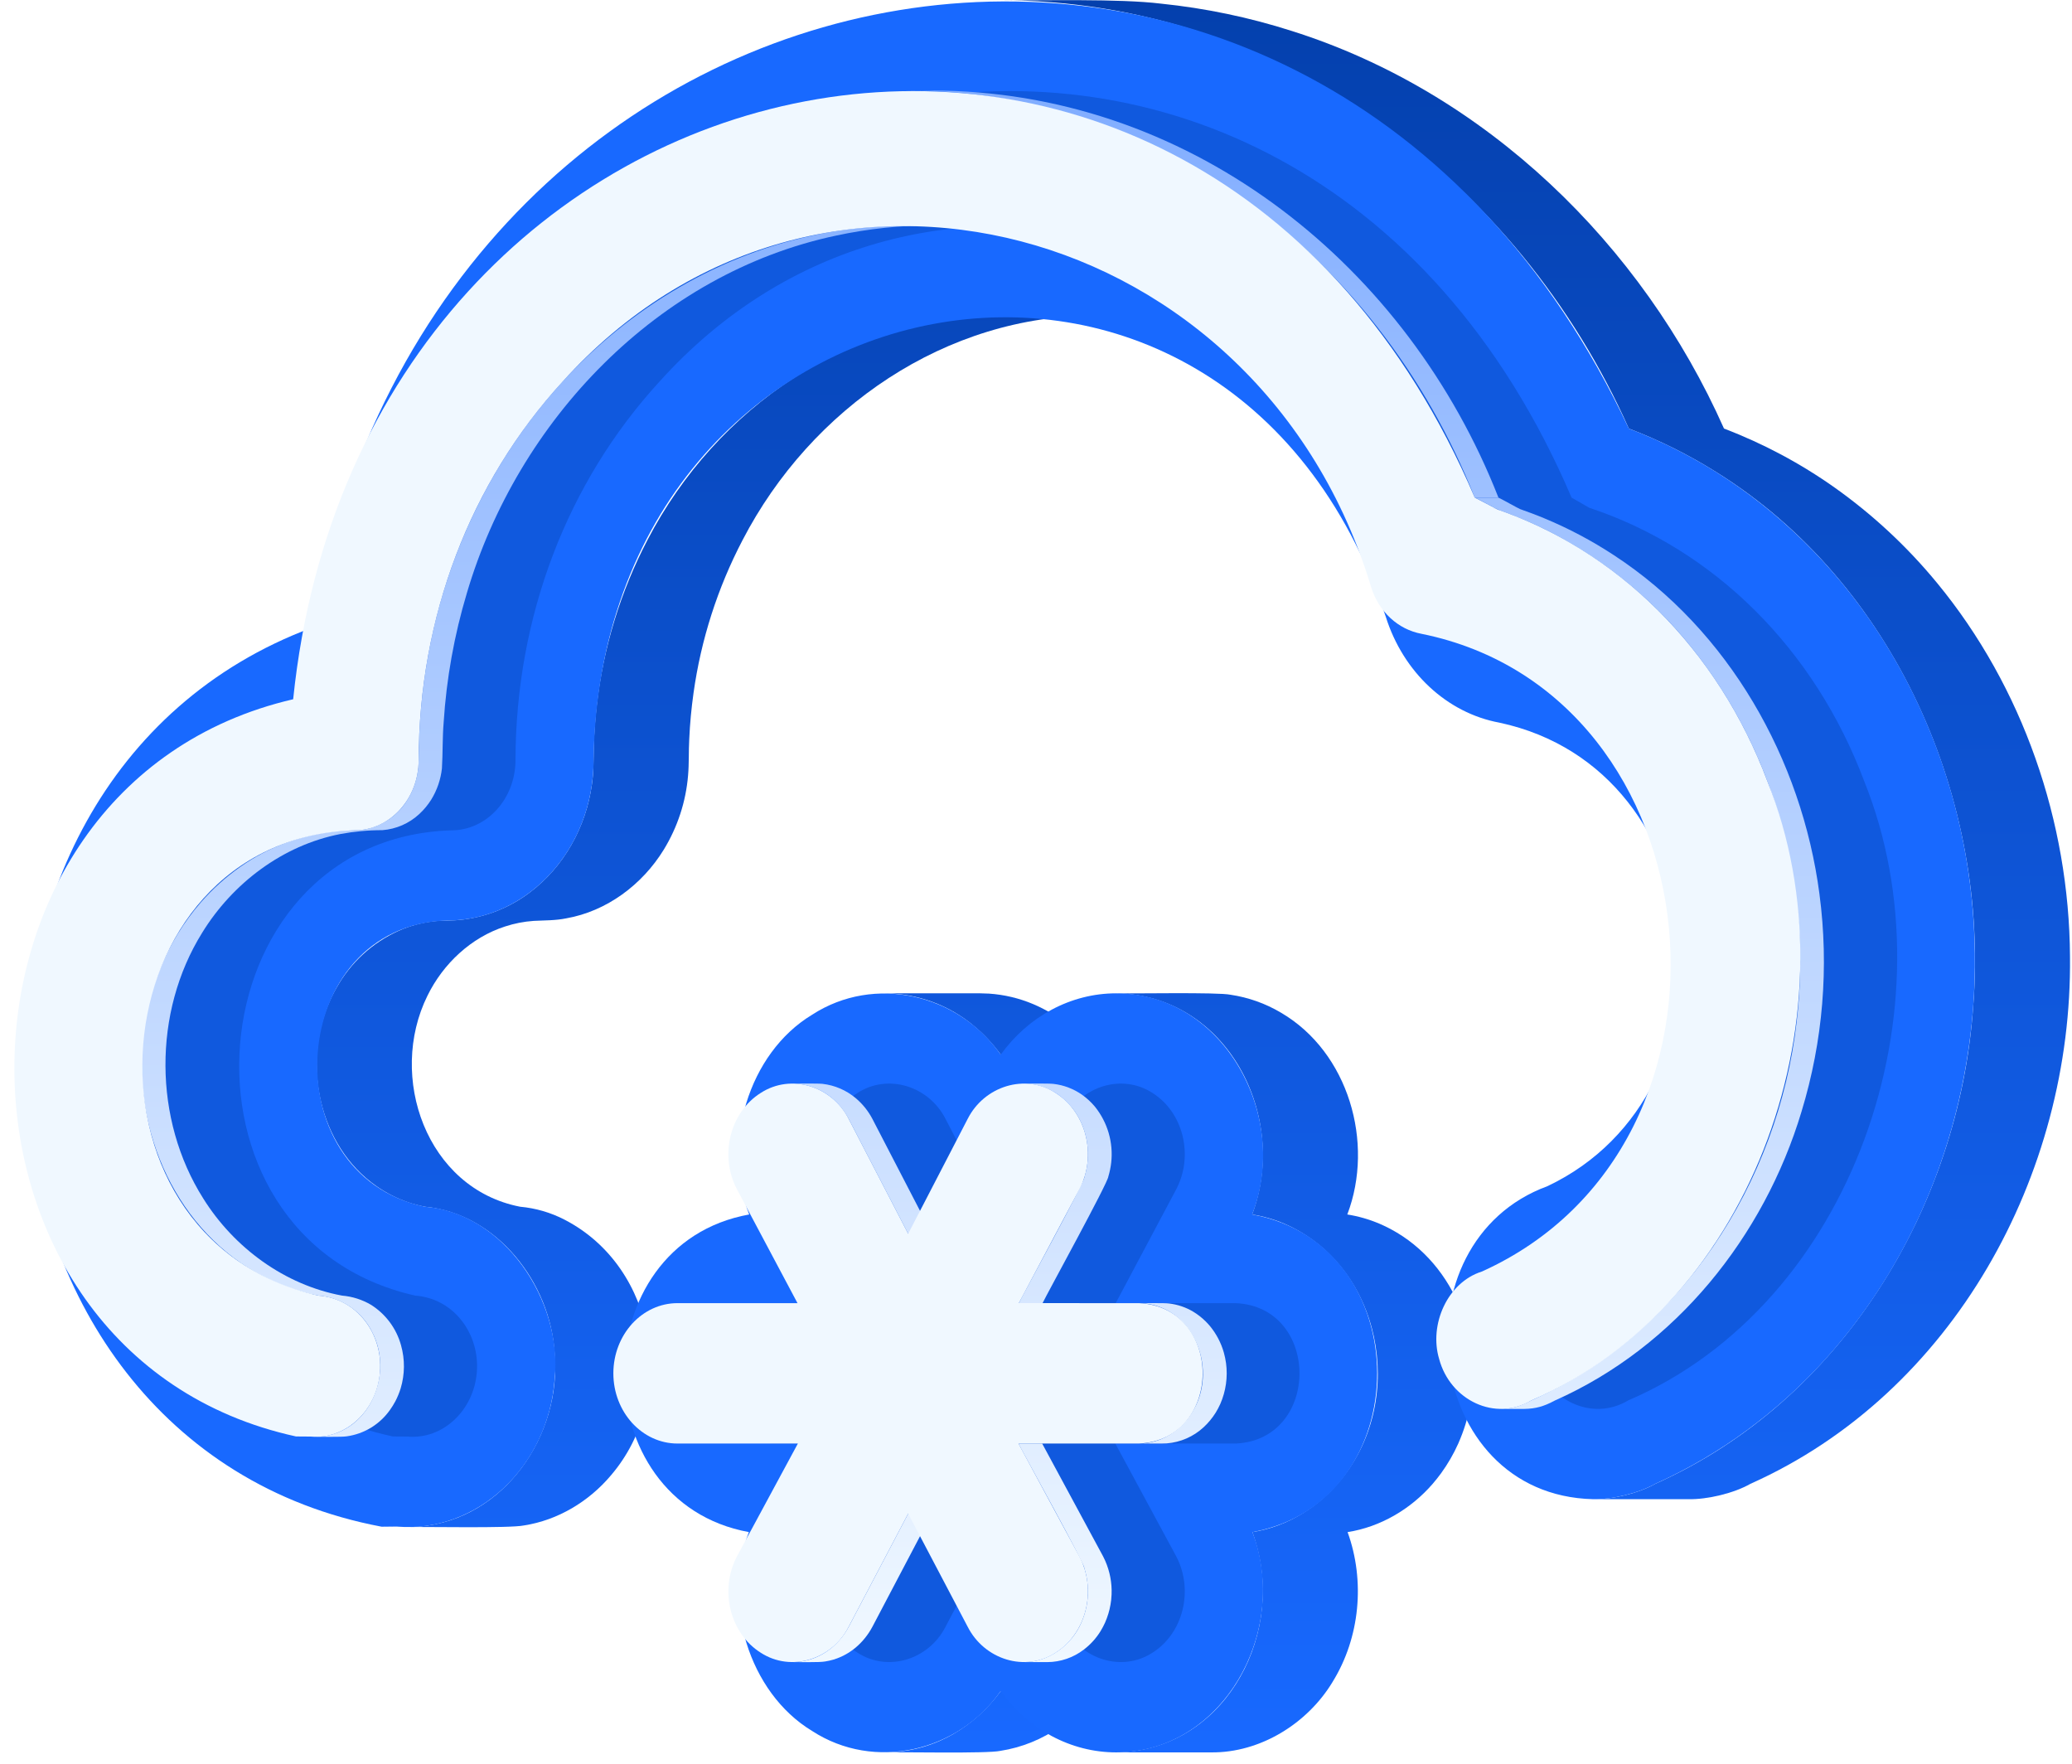 <svg width="94" height="80" viewBox="0 0 94 80" fill="none" xmlns="http://www.w3.org/2000/svg">
<path d="M48.084 78.322C48.713 77.877 49.264 77.331 49.714 76.707H45.397C44.827 77.499 44.096 78.162 43.252 78.651C42.312 79.194 41.246 79.482 40.16 79.486C40.857 79.463 44.784 79.549 45.384 79.417C46.357 79.266 47.281 78.891 48.084 78.322Z" fill="url(#paint0_linear_101_682)"/>
<path d="M49.445 47.484C49.165 47.143 48.854 46.829 48.515 46.546C48.255 46.331 47.98 46.136 47.691 45.961C47.431 45.806 47.161 45.668 46.882 45.549H46.881C46.243 45.278 45.563 45.116 44.871 45.069C44.74 45.061 44.608 45.057 44.477 45.056H40.16C41.642 45.067 43.073 45.596 44.205 46.552C44.655 46.929 45.056 47.36 45.4 47.836H49.717C49.629 47.715 49.539 47.598 49.445 47.484Z" fill="url(#paint1_linear_101_682)"/>
<path d="M45.438 14.31C38.6 14.28 32.501 18.494 29.386 24.468C28.148 26.829 27.362 29.401 27.068 32.051C26.999 32.653 26.957 33.259 26.939 33.866C26.924 34.442 26.938 35.023 26.851 35.594C26.587 37.502 25.586 39.316 24.039 40.477C23.132 41.166 22.055 41.596 20.923 41.72C20.52 41.768 20.111 41.74 19.708 41.786C19.229 41.837 18.758 41.952 18.309 42.126C17.092 42.615 16.067 43.484 15.385 44.604L15.383 44.608C15.229 44.86 15.09 45.121 14.969 45.391C13.696 48.227 14.462 51.969 17.063 53.792L17.064 53.793C17.507 54.105 17.991 54.353 18.502 54.53C18.756 54.616 19.015 54.684 19.277 54.735C22.552 55.046 24.974 58.206 25.162 61.372C25.492 65.086 22.886 68.918 19.031 69.242C18.619 69.24 17.715 69.242 17.312 69.249H18.934C18.799 69.261 18.664 69.264 18.527 69.265C19.25 69.247 23.144 69.326 23.767 69.193C25.307 68.956 26.72 68.105 27.718 66.918C30.749 63.379 29.82 57.501 25.619 55.327L25.616 55.325C24.987 54.999 24.3 54.799 23.594 54.735C19.344 53.911 17.574 48.838 19.393 45.163C20.102 43.716 21.37 42.52 22.916 42.023C23.337 41.885 23.774 41.8 24.216 41.77C24.706 41.745 25.2 41.755 25.684 41.656C27.525 41.334 29.138 40.126 30.108 38.547C30.737 37.523 31.117 36.366 31.216 35.169C31.264 34.623 31.238 34.073 31.269 33.527C31.299 32.827 31.366 32.127 31.463 31.433C31.802 29.013 32.554 26.668 33.686 24.502C36.793 18.511 42.907 14.28 49.756 14.311L45.438 14.31Z" fill="url(#paint2_linear_101_682)"/>
<path d="M57.003 70.077C58.235 74.425 55.393 79.434 50.634 79.486H54.951C57.168 79.509 59.313 78.182 60.455 76.29C60.455 76.289 60.456 76.288 60.456 76.287C61.699 74.281 61.939 71.708 61.136 69.494C62.629 69.261 63.999 68.451 64.986 67.316C65.123 67.158 65.253 66.995 65.377 66.826C65.377 66.825 65.378 66.824 65.379 66.823C65.683 66.403 65.944 65.953 66.156 65.48V65.479C66.284 65.189 66.396 64.892 66.489 64.589C67.48 61.419 66.27 57.642 63.372 55.909L63.369 55.908C63.113 55.755 62.846 55.619 62.571 55.501L62.57 55.501C62.106 55.305 61.621 55.166 61.123 55.087C62.362 51.833 61.178 47.723 58.114 45.934C57.411 45.516 56.633 45.24 55.824 45.12C55.254 44.998 51.289 45.077 50.634 45.056C55.669 45.124 58.486 50.634 56.806 55.087C57.304 55.166 57.79 55.305 58.255 55.501C62.682 57.412 63.823 63.417 60.864 67.082C59.865 68.338 58.413 69.246 56.819 69.493C56.889 69.686 56.949 69.88 57.003 70.077Z" fill="url(#paint3_linear_101_682)"/>
<path d="M93.909 43.384C93.873 37.279 91.771 31.167 87.88 26.444C86.528 24.8 84.963 23.343 83.227 22.112C81.674 21.014 79.989 20.116 78.212 19.439C74.5 11.083 67.396 4.184 58.613 1.407C56.68 0.788 54.688 0.372 52.669 0.165C50.749 -0.068 47.336 0.032 45.38 0.012C57.979 0.002 68.858 8.118 73.895 19.439C75.272 19.964 76.594 20.621 77.844 21.403C85.95 26.443 90.271 36.299 89.515 45.691C88.864 54.781 83.545 63.536 75.091 67.306C74.362 67.724 73.148 68.021 72.273 68.001H76.59C77.464 68.022 78.68 67.724 79.408 67.306C88.607 63.197 94.024 53.279 93.909 43.384Z" fill="url(#paint4_linear_101_682)"/>
<path d="M56.807 55.087C64.363 56.452 64.368 68.12 56.82 69.494C58.525 73.943 55.505 79.495 50.635 79.486C48.581 79.486 46.65 78.441 45.397 76.706C43.465 79.47 39.663 80.348 36.844 78.515C33.951 76.767 32.753 72.643 33.973 69.494C26.421 68.111 26.438 56.447 33.989 55.087C32.743 51.926 33.937 47.779 36.846 46.025C39.665 44.196 43.47 45.072 45.4 47.836C46.655 46.096 48.584 45.056 50.635 45.056C55.523 45.039 58.552 50.653 56.807 55.087Z" fill="#1869FF"/>
<path d="M87.84 33.889C92.741 46.951 87.023 61.942 75.091 67.306C74.36 67.721 73.149 68.022 72.272 68.001C64.541 67.813 63.251 56.352 70.204 53.803C79.197 49.54 78.003 34.911 68.023 32.779C65.649 32.34 63.664 30.5 62.87 27.98C55.624 6.374 27.273 12.007 26.929 34.485C26.929 38.491 23.947 41.755 20.28 41.755C13.017 41.962 12.234 53.252 19.277 54.735C22.823 55.009 25.539 58.953 25.164 62.555C24.875 66.511 21.66 69.566 17.991 69.241L17.312 69.249C-2.696 65.475 -4.584 35.449 14.16 28.467C19.823 -3.713 59.6 -11.026 73.895 19.439C80.227 21.845 85.279 27.064 87.84 33.889Z" fill="#1869FF"/>
<g style="mix-blend-mode:multiply" opacity="0.4" filter="url(#filter0_f_101_682)">
<path d="M56.06 59.109C59.919 59.282 59.917 65.305 56.06 65.477H50.598L53.366 70.603C54.163 72.13 53.679 74.087 52.283 74.965C50.899 75.862 49.048 75.274 48.292 73.785L45.595 68.656L42.897 73.785C42.14 75.273 40.289 75.862 38.905 74.965C37.51 74.087 37.025 72.131 37.823 70.603L40.59 65.477H35.129C33.525 65.477 32.22 64.049 32.22 62.293C32.22 60.537 33.525 59.109 35.129 59.109H40.573L37.823 53.937C37.023 52.414 37.507 50.454 38.905 49.574C40.289 48.678 42.14 49.266 42.897 50.754L45.595 55.961L48.295 50.748C49.048 49.267 50.903 48.678 52.283 49.574C53.681 50.454 54.165 52.414 53.362 53.944L50.616 59.108L56.06 59.109Z" fill="#0440AD"/>
<path d="M84.578 35.445C88.684 45.665 84.053 59.15 73.868 63.52C72.23 64.502 70.184 63.514 69.684 61.644C69.213 60.084 70.058 58.165 71.625 57.674C84.402 51.907 82.375 31.48 68.888 28.75C67.82 28.553 66.95 27.748 66.601 26.645C61.628 10.056 41.456 4.485 29.909 17.319C25.716 21.898 23.4 27.991 23.386 34.475C23.386 36.234 22.082 37.663 20.478 37.663C8.722 38.032 7.214 56.146 18.837 58.767C20.614 58.9 21.766 60.527 21.633 62.226C21.506 63.964 20.095 65.305 18.486 65.161L17.823 65.156C0.843 61.446 0.774 35.643 17.693 31.717C20.828 1.155 58.666 -7.003 71.297 22.571L72.098 23.031C77.775 24.915 82.324 29.439 84.578 35.445Z" fill="#0440AD"/>
</g>
<path d="M9.223 54.365C6.958 50.786 6.93 45.917 9.166 42.317C10.547 40.064 12.831 38.336 15.445 37.83C16.072 37.713 16.709 37.654 17.348 37.655C17.973 37.608 18.564 37.349 19.023 36.922C19.233 36.728 19.415 36.508 19.566 36.266C19.83 35.837 19.994 35.355 20.049 34.855C20.091 34.163 20.069 33.466 20.127 32.773C20.253 30.782 20.607 28.812 21.18 26.902C23.488 19.078 29.833 12.398 37.937 10.685L37.94 10.684C39.382 10.376 40.851 10.22 42.325 10.219C40.504 10.187 38.644 10.287 36.864 10.684C32.303 11.653 28.167 14.244 25.125 17.756C25.124 17.757 25.123 17.758 25.122 17.759C22.315 20.974 20.403 24.937 19.543 29.113C19.268 30.447 19.096 31.801 19.028 33.162C18.986 33.736 19.018 34.315 18.968 34.888C18.911 35.377 18.748 35.847 18.49 36.266C18.28 36.614 18 36.914 17.668 37.147C17.335 37.38 16.958 37.541 16.559 37.619C16.104 37.695 15.637 37.647 15.18 37.709C13.638 37.872 12.164 38.427 10.897 39.322C10.239 39.785 9.639 40.326 9.11 40.932L9.109 40.934C8.734 41.365 8.394 41.826 8.093 42.312L8.09 42.316L8.089 42.317C7.959 42.528 7.836 42.743 7.72 42.963L7.719 42.964C7.066 44.211 6.653 45.57 6.503 46.97C5.996 51.319 8.028 55.909 12.011 57.933C12.779 58.325 13.598 58.605 14.444 58.767C14.959 58.808 15.455 58.983 15.883 59.273C16.311 59.564 16.657 59.961 16.885 60.425C17.912 62.392 16.675 65.139 14.33 65.171C14.582 65.165 15.498 65.189 15.73 65.15C16.121 65.096 16.496 64.962 16.833 64.757C17.17 64.551 17.461 64.279 17.689 63.957C17.78 63.83 17.863 63.697 17.937 63.558C18.034 63.372 18.113 63.178 18.176 62.978L18.177 62.975C18.368 62.339 18.374 61.661 18.194 61.022C17.985 60.259 17.497 59.602 16.827 59.182C16.428 58.948 15.981 58.806 15.519 58.767C12.915 58.284 10.619 56.597 9.223 54.365Z" fill="url(#paint5_linear_101_682)"/>
<path d="M38.504 73.785C38.314 74.144 38.057 74.464 37.747 74.728L37.744 74.73C37.645 74.813 37.54 74.889 37.431 74.959L37.429 74.96C37.32 75.029 37.206 75.09 37.09 75.144L37.088 75.145C36.971 75.197 36.851 75.242 36.729 75.279C36.605 75.315 36.479 75.343 36.352 75.363H36.351C36.223 75.381 36.094 75.39 35.964 75.391C36.254 75.385 37.156 75.412 37.428 75.363H37.428C37.555 75.343 37.68 75.316 37.803 75.28H37.805C37.928 75.243 38.048 75.198 38.164 75.145L38.166 75.144C38.282 75.09 38.396 75.029 38.505 74.961L38.507 74.96C38.616 74.89 38.721 74.813 38.82 74.731L38.823 74.728C39.133 74.465 39.389 74.145 39.579 73.786L39.58 73.785L42.277 68.656H41.201L38.504 73.785Z" fill="url(#paint6_linear_101_682)"/>
<path d="M39.579 50.754C39.389 50.392 39.131 50.07 38.817 49.807C38.393 49.451 37.873 49.227 37.323 49.163C37.127 49.138 36.178 49.152 35.965 49.148C36.421 49.157 36.868 49.273 37.27 49.489C37.672 49.704 38.017 50.012 38.277 50.387C38.36 50.504 38.436 50.627 38.503 50.754L41.201 55.962H42.277L39.579 50.754Z" fill="url(#paint7_linear_101_682)"/>
<path d="M49.165 74.827C49.469 74.597 49.727 74.313 49.927 73.989C50.003 73.864 50.072 73.734 50.133 73.601V73.6C50.191 73.468 50.241 73.332 50.283 73.194C50.303 73.131 50.319 73.067 50.335 73.003C50.369 72.86 50.394 72.715 50.411 72.57C50.411 72.568 50.411 72.567 50.411 72.565C50.42 72.485 50.425 72.403 50.429 72.322C50.45 71.8 50.352 71.281 50.143 70.802C50.114 70.734 50.082 70.668 50.048 70.603L47.28 65.477H46.204C46.298 65.686 49.276 71.061 49.189 71.123C49.449 71.935 49.403 72.815 49.058 73.595C48.62 74.623 47.564 75.405 46.437 75.391H47.513C48.11 75.388 48.69 75.19 49.165 74.827Z" fill="url(#paint8_linear_101_682)"/>
<path d="M49.068 50.966C49.399 51.73 49.446 52.588 49.199 53.384C49.228 53.574 46.356 58.813 46.222 59.109H47.298C47.456 58.763 50.29 53.611 50.282 53.363C50.283 53.362 50.283 53.361 50.284 53.359C50.345 53.155 50.388 52.945 50.412 52.733C50.462 52.284 50.423 51.83 50.298 51.396C50.172 50.962 49.962 50.557 49.679 50.204C49.509 49.999 49.313 49.817 49.097 49.662L49.096 49.661C48.71 49.389 48.262 49.217 47.793 49.164C47.599 49.138 46.648 49.152 46.437 49.149C47.004 49.154 47.557 49.333 48.02 49.661C48.481 49.993 48.843 50.444 49.068 50.966Z" fill="url(#paint9_linear_101_682)"/>
<path d="M51.955 59.124C54.252 59.396 55.256 62.215 54.077 64.073L54.075 64.077C53.57 64.906 52.648 65.485 51.666 65.477C51.807 65.475 52.816 65.484 52.93 65.47C53.556 65.422 54.147 65.163 54.607 64.736C54.818 64.54 55.002 64.317 55.154 64.073C55.23 63.949 55.298 63.82 55.358 63.687C55.615 63.104 55.706 62.461 55.621 61.829C55.598 61.665 55.565 61.503 55.52 61.344C55.52 61.343 55.52 61.343 55.519 61.342C55.396 60.912 55.187 60.512 54.905 60.165C54.838 60.085 54.769 60.007 54.694 59.934C54.693 59.933 54.693 59.932 54.691 59.931C54.525 59.767 54.34 59.623 54.14 59.501C53.802 59.297 53.424 59.169 53.032 59.124C52.831 59.096 51.884 59.113 51.667 59.109C51.763 59.11 51.859 59.115 51.955 59.124Z" fill="url(#paint10_linear_101_682)"/>
<path d="M56.058 8.779C60.97 12.132 64.724 17.056 66.904 22.572H67.98C63.881 12.114 54.226 4.339 42.792 4.112H42.788C42.433 4.104 41.551 4.108 41.184 4.107C46.468 4.095 51.712 5.785 56.058 8.779Z" fill="url(#paint11_linear_101_682)"/>
<path d="M66.904 22.572C67.01 22.607 67.915 23.105 68.02 23.141C68.835 23.427 69.629 23.769 70.397 24.165C73.022 25.53 75.309 27.463 77.093 29.823C80.641 34.486 82.207 40.563 81.506 46.368C80.66 53.648 76.269 60.499 69.475 63.52C68.971 63.789 68.602 63.899 68.073 63.907H69.15C69.679 63.899 70.047 63.79 70.551 63.52C76.015 61.095 80.024 56.093 81.73 50.418C81.731 50.416 81.731 50.415 81.731 50.413C82.704 47.223 82.981 43.862 82.543 40.556V40.553C81.742 34.442 78.425 28.58 73.218 25.183C72.217 24.525 71.157 23.964 70.051 23.506C69.691 23.355 69.326 23.222 68.959 23.091C68.9 23.071 68.04 22.591 67.981 22.572L66.904 22.572Z" fill="url(#paint12_linear_101_682)"/>
<path d="M51.666 59.109C55.526 59.282 55.524 65.305 51.666 65.477H46.205L48.972 70.603C49.77 72.13 49.285 74.087 47.89 74.965C46.506 75.862 44.655 75.274 43.899 73.785L41.201 68.656L38.504 73.785C37.747 75.273 35.896 75.862 34.512 74.965C33.116 74.087 32.632 72.131 33.429 70.603L36.197 65.477H30.735C29.131 65.477 27.826 64.049 27.826 62.293C27.826 60.537 29.131 59.109 30.735 59.109H36.18L33.429 53.937C32.63 52.414 33.113 50.454 34.512 49.574C35.895 48.678 37.747 49.266 38.503 50.754L41.201 55.961L43.902 50.748C44.654 49.267 46.51 48.678 47.89 49.574C49.288 50.454 49.771 52.414 48.968 53.944L46.222 59.108L51.666 59.109Z" fill="#F0F8FF"/>
<path d="M80.184 35.445C84.29 45.665 79.66 59.15 69.474 63.52C67.836 64.502 65.79 63.514 65.29 61.644C64.82 60.084 65.665 58.165 67.232 57.674C80.008 51.907 77.982 31.48 64.494 28.75C63.426 28.553 62.556 27.748 62.208 26.645C57.235 10.056 37.063 4.485 25.515 17.319C21.323 21.898 19.006 27.991 18.993 34.475C18.993 36.234 17.689 37.663 16.085 37.663C4.329 38.032 2.821 56.146 14.444 58.767C16.221 58.9 17.373 60.527 17.239 62.226C17.113 63.964 15.702 65.305 14.093 65.161L13.43 65.156C-3.55 61.446 -3.619 35.643 13.3 31.717C16.435 1.155 54.273 -7.003 66.904 22.571L67.958 23.117L67.705 23.031C73.382 24.915 77.93 29.439 80.184 35.445Z" fill="#F0F8FF"/>
<defs>
<filter id="filter0_f_101_682" x="2.046" y="1.132" width="87.024" height="77.257" filterUnits="userSpaceOnUse" color-interpolation-filters="sRGB">
<feFlood flood-opacity="0" result="BackgroundImageFix"/>
<feBlend mode="normal" in="SourceGraphic" in2="BackgroundImageFix" result="shape"/>
<feGaussianBlur stdDeviation="1.5" result="effect1_foregroundBlur_101_682"/>
</filter>
<linearGradient id="paint0_linear_101_682" x1="54.139" y1="0.007" x2="54.139" y2="79.493" gradientUnits="userSpaceOnUse">
<stop stop-color="#0440AD"/>
<stop offset="1" stop-color="#1869FF"/>
</linearGradient>
<linearGradient id="paint1_linear_101_682" x1="54.139" y1="0.007" x2="54.139" y2="79.493" gradientUnits="userSpaceOnUse">
<stop stop-color="#0440AD"/>
<stop offset="1" stop-color="#1869FF"/>
</linearGradient>
<linearGradient id="paint2_linear_101_682" x1="54.139" y1="0.007" x2="54.139" y2="79.493" gradientUnits="userSpaceOnUse">
<stop stop-color="#0440AD"/>
<stop offset="1" stop-color="#1869FF"/>
</linearGradient>
<linearGradient id="paint3_linear_101_682" x1="54.139" y1="0.007" x2="54.139" y2="79.493" gradientUnits="userSpaceOnUse">
<stop stop-color="#0440AD"/>
<stop offset="1" stop-color="#1869FF"/>
</linearGradient>
<linearGradient id="paint4_linear_101_682" x1="54.139" y1="0.007" x2="54.139" y2="79.493" gradientUnits="userSpaceOnUse">
<stop stop-color="#0440AD"/>
<stop offset="1" stop-color="#1869FF"/>
</linearGradient>
<linearGradient id="paint5_linear_101_682" x1="44.586" y1="4.107" x2="44.586" y2="75.393" gradientUnits="userSpaceOnUse">
<stop stop-color="#81ADFF"/>
<stop offset="1" stop-color="#F0F8FF"/>
</linearGradient>
<linearGradient id="paint6_linear_101_682" x1="44.586" y1="4.107" x2="44.586" y2="75.393" gradientUnits="userSpaceOnUse">
<stop stop-color="#81ADFF"/>
<stop offset="1" stop-color="#F0F8FF"/>
</linearGradient>
<linearGradient id="paint7_linear_101_682" x1="44.586" y1="4.107" x2="44.586" y2="75.393" gradientUnits="userSpaceOnUse">
<stop stop-color="#81ADFF"/>
<stop offset="1" stop-color="#F0F8FF"/>
</linearGradient>
<linearGradient id="paint8_linear_101_682" x1="44.586" y1="4.107" x2="44.586" y2="75.393" gradientUnits="userSpaceOnUse">
<stop stop-color="#81ADFF"/>
<stop offset="1" stop-color="#F0F8FF"/>
</linearGradient>
<linearGradient id="paint9_linear_101_682" x1="44.586" y1="4.107" x2="44.586" y2="75.393" gradientUnits="userSpaceOnUse">
<stop stop-color="#81ADFF"/>
<stop offset="1" stop-color="#F0F8FF"/>
</linearGradient>
<linearGradient id="paint10_linear_101_682" x1="44.586" y1="4.107" x2="44.586" y2="75.393" gradientUnits="userSpaceOnUse">
<stop stop-color="#81ADFF"/>
<stop offset="1" stop-color="#F0F8FF"/>
</linearGradient>
<linearGradient id="paint11_linear_101_682" x1="44.586" y1="4.107" x2="44.586" y2="75.393" gradientUnits="userSpaceOnUse">
<stop stop-color="#81ADFF"/>
<stop offset="1" stop-color="#F0F8FF"/>
</linearGradient>
<linearGradient id="paint12_linear_101_682" x1="44.586" y1="4.107" x2="44.586" y2="75.393" gradientUnits="userSpaceOnUse">
<stop stop-color="#81ADFF"/>
<stop offset="1" stop-color="#F0F8FF"/>
</linearGradient>
</defs>
</svg>
